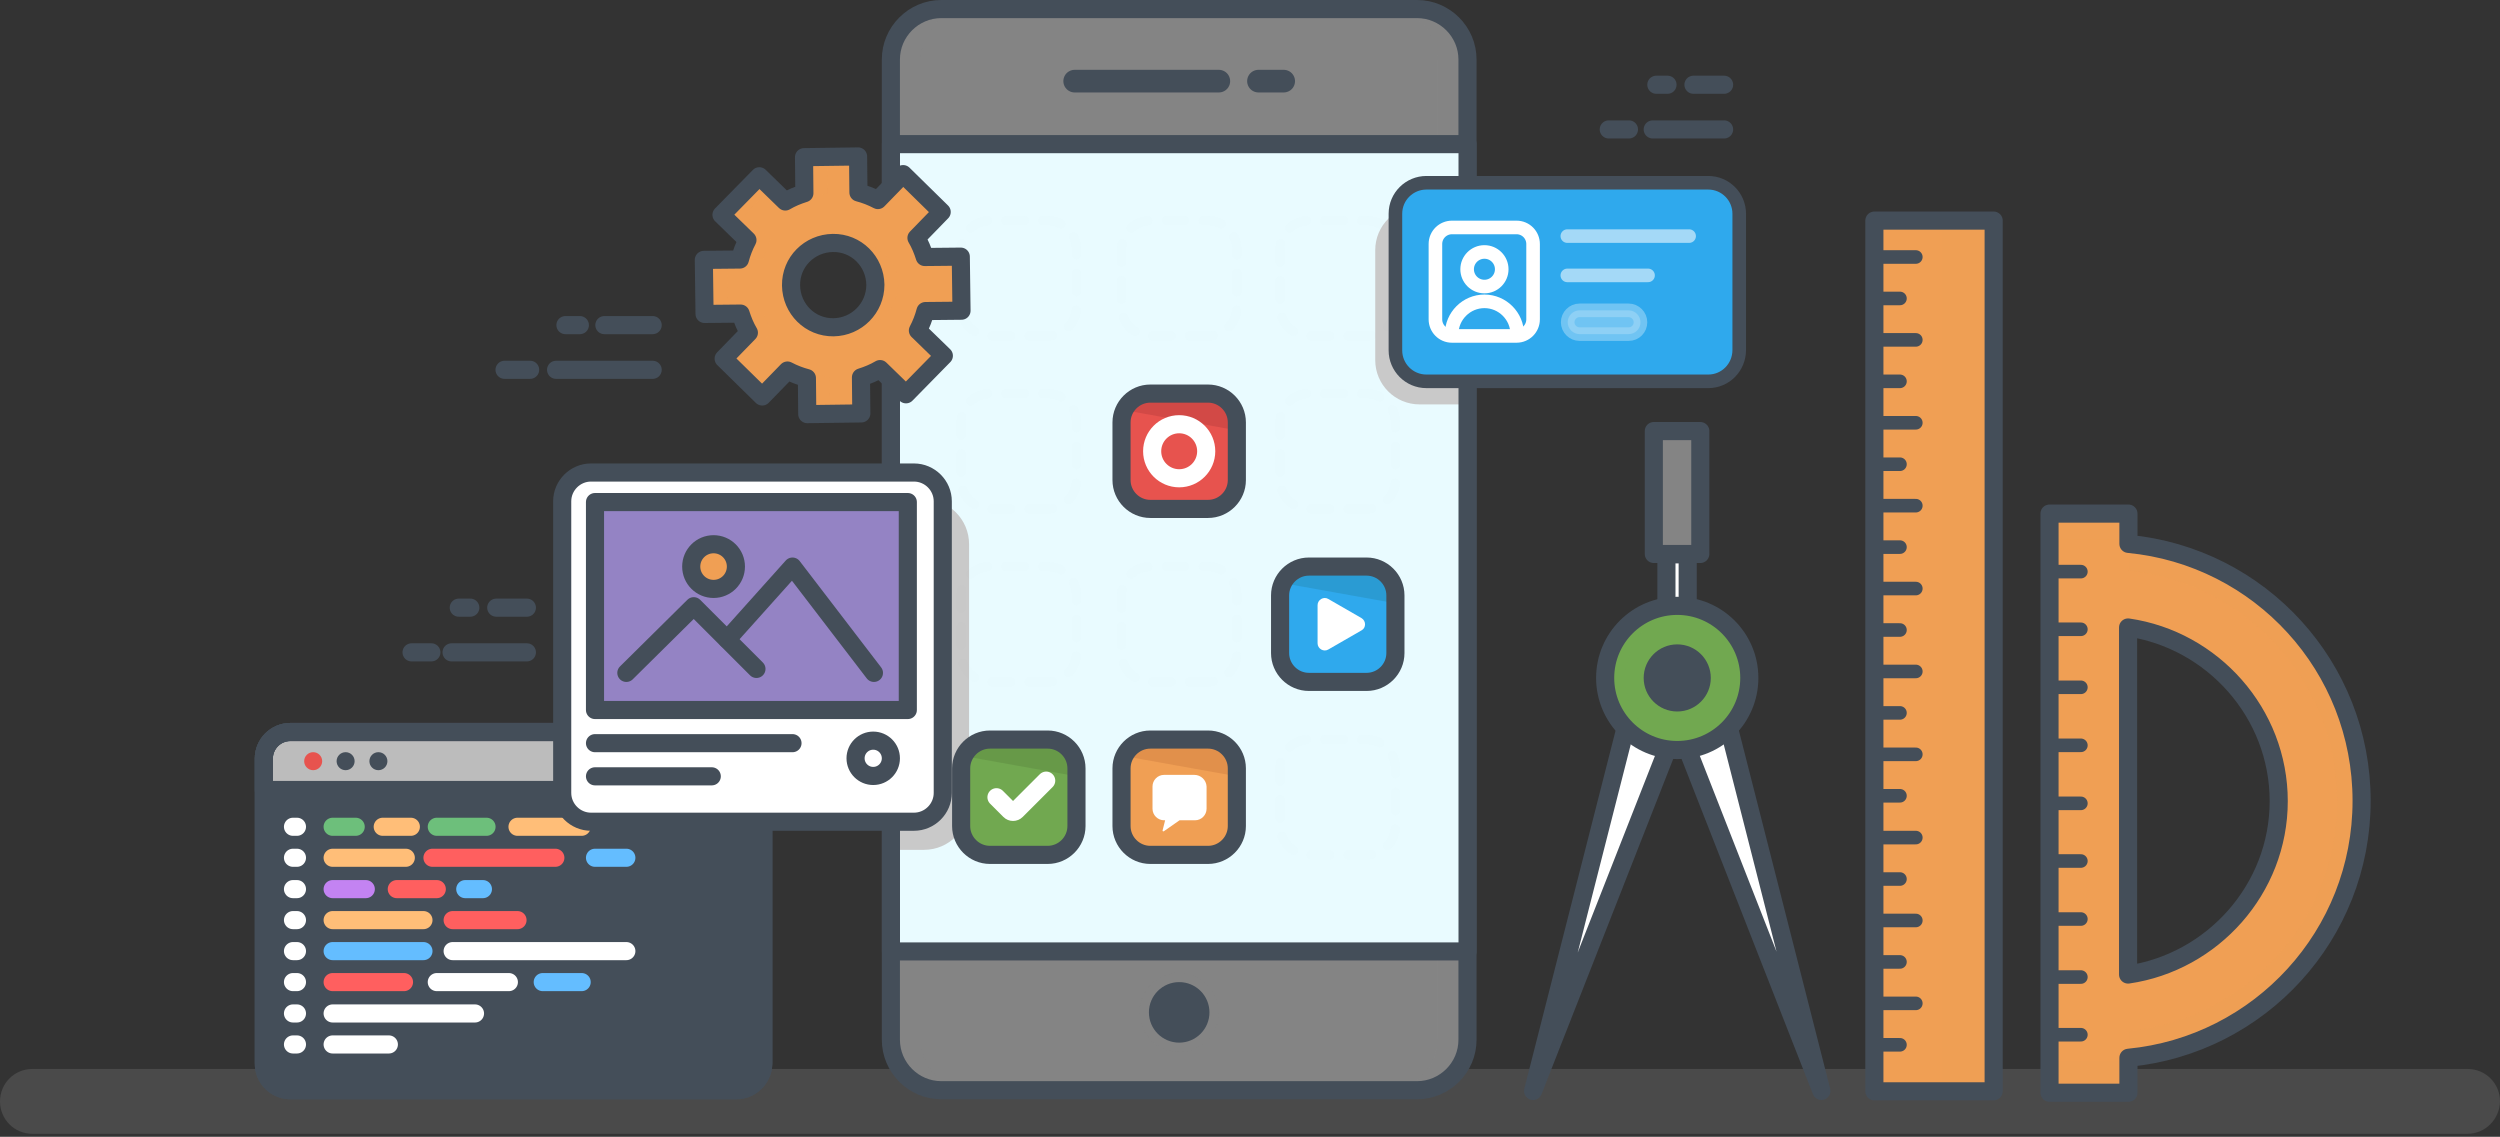 <svg width="552" height="251" viewBox="0 0 552 251" fill="none" xmlns="http://www.w3.org/2000/svg">
<rect x="0" y="0" width="552" height="251" fill="#333333" stroke="none"/>
<path opacity="0.28" d="M544.759 250.348H7.162C3.183 250.348 0 247.165 0 243.187C0 239.208 3.183 236.025 7.162 236.025H544.838C548.817 236.025 552 239.208 552 243.187C551.92 247.165 548.737 250.348 544.759 250.348Z" fill="#848484"/>
<path d="M521.443 176.823C521.443 147.221 499.004 122.872 469.959 120.087V113.403H452.533V241.277H469.959V233.558C498.924 230.773 521.443 206.424 521.443 176.823ZM469.88 215.177V138.548C488.5 141.253 503.141 157.407 503.141 176.902C503.141 196.318 488.5 212.471 469.88 215.177Z" fill="#F09F54"/>
<path opacity="0.29" d="M469.88 120.087V113.403H452.454V241.277H469.88V233.558C498.925 230.773 521.364 206.503 521.364 176.823C521.444 147.221 498.925 122.872 469.88 120.087ZM469.88 227.67V234.274H453.568V119.211H469.88V125.975C495.423 128.442 516.033 150.245 516.033 176.823C516.112 203.4 495.503 225.203 469.88 227.67Z" fill="#F09F54"/>
<path d="M521.443 176.823C521.443 147.221 499.004 122.872 469.959 120.087V113.403H452.533V241.277H469.959V233.558C498.924 230.773 521.443 206.424 521.443 176.823ZM469.88 215.177V138.548C488.5 141.253 503.141 157.407 503.141 176.902C503.141 196.318 488.5 212.471 469.88 215.177Z" stroke="#444E59" stroke-width="4" stroke-miterlimit="10" stroke-linecap="round" stroke-linejoin="round"/>
<path d="M459.456 228.466H452.454" stroke="#444E59" stroke-width="3" stroke-miterlimit="10" stroke-linecap="round" stroke-linejoin="round"/>
<path d="M459.456 215.734H452.454" stroke="#444E59" stroke-width="3" stroke-miterlimit="10" stroke-linecap="round" stroke-linejoin="round"/>
<path d="M459.456 202.923H452.454" stroke="#444E59" stroke-width="3" stroke-miterlimit="10" stroke-linecap="round" stroke-linejoin="round"/>
<path d="M459.456 190.111H452.454" stroke="#444E59" stroke-width="3" stroke-miterlimit="10" stroke-linecap="round" stroke-linejoin="round"/>
<path d="M459.456 177.38H452.454" stroke="#444E59" stroke-width="3" stroke-miterlimit="10" stroke-linecap="round" stroke-linejoin="round"/>
<path d="M459.456 164.568H452.454" stroke="#444E59" stroke-width="3" stroke-miterlimit="10" stroke-linecap="round" stroke-linejoin="round"/>
<path d="M459.456 151.757H452.454" stroke="#444E59" stroke-width="3" stroke-miterlimit="10" stroke-linecap="round" stroke-linejoin="round"/>
<path d="M459.456 138.946H452.454" stroke="#444E59" stroke-width="3" stroke-miterlimit="10" stroke-linecap="round" stroke-linejoin="round"/>
<path d="M459.456 126.214H452.454" stroke="#444E59" stroke-width="3" stroke-miterlimit="10" stroke-linecap="round" stroke-linejoin="round"/>
<path d="M440.2 48.709H413.861V240.959H440.2V48.709Z" fill="#F09F54"/>
<path d="M440.2 48.709H413.861V240.959H440.2V48.709Z" fill="#F09F54"/>
<path opacity="0.29" d="M440.2 48.709H428.741V240.959H440.2V48.709Z" fill="#F09F54"/>
<path d="M440.2 48.709H413.861V240.959H440.2V48.709Z" stroke="#444E59" stroke-width="4" stroke-miterlimit="10" stroke-linecap="round" stroke-linejoin="round"/>
<path d="M423.012 221.543H413.861" stroke="#444E59" stroke-width="3" stroke-miterlimit="10" stroke-linecap="round" stroke-linejoin="round"/>
<path d="M419.51 230.694H413.861" stroke="#444E59" stroke-width="3" stroke-miterlimit="10" stroke-linecap="round" stroke-linejoin="round"/>
<path d="M423.012 203.241H413.861" stroke="#444E59" stroke-width="3" stroke-miterlimit="10" stroke-linecap="round" stroke-linejoin="round"/>
<path d="M419.51 212.392H413.861" stroke="#444E59" stroke-width="3" stroke-miterlimit="10" stroke-linecap="round" stroke-linejoin="round"/>
<path d="M423.012 184.939H413.861" stroke="#444E59" stroke-width="3" stroke-miterlimit="10" stroke-linecap="round" stroke-linejoin="round"/>
<path d="M419.51 194.09H413.861" stroke="#444E59" stroke-width="3" stroke-miterlimit="10" stroke-linecap="round" stroke-linejoin="round"/>
<path d="M423.012 166.558H413.861" stroke="#444E59" stroke-width="3" stroke-miterlimit="10" stroke-linecap="round" stroke-linejoin="round"/>
<path d="M419.51 175.709H413.861" stroke="#444E59" stroke-width="3" stroke-miterlimit="10" stroke-linecap="round" stroke-linejoin="round"/>
<path d="M423.012 148.256H413.861" stroke="#444E59" stroke-width="3" stroke-miterlimit="10" stroke-linecap="round" stroke-linejoin="round"/>
<path d="M419.51 157.407H413.861" stroke="#444E59" stroke-width="3" stroke-miterlimit="10" stroke-linecap="round" stroke-linejoin="round"/>
<path d="M423.012 129.954H413.861" stroke="#444E59" stroke-width="3" stroke-miterlimit="10" stroke-linecap="round" stroke-linejoin="round"/>
<path d="M419.51 139.105H413.861" stroke="#444E59" stroke-width="3" stroke-miterlimit="10" stroke-linecap="round" stroke-linejoin="round"/>
<path d="M423.012 111.652H413.861" stroke="#444E59" stroke-width="3" stroke-miterlimit="10" stroke-linecap="round" stroke-linejoin="round"/>
<path d="M419.51 120.803H413.861" stroke="#444E59" stroke-width="3" stroke-miterlimit="10" stroke-linecap="round" stroke-linejoin="round"/>
<path d="M423.012 93.35H413.861" stroke="#444E59" stroke-width="3" stroke-miterlimit="10" stroke-linecap="round" stroke-linejoin="round"/>
<path d="M419.51 102.501H413.861" stroke="#444E59" stroke-width="3" stroke-miterlimit="10" stroke-linecap="round" stroke-linejoin="round"/>
<path d="M423.012 75.048H413.861" stroke="#444E59" stroke-width="3" stroke-miterlimit="10" stroke-linecap="round" stroke-linejoin="round"/>
<path d="M419.51 84.199H413.861" stroke="#444E59" stroke-width="3" stroke-miterlimit="10" stroke-linecap="round" stroke-linejoin="round"/>
<path d="M423.012 56.746H413.861" stroke="#444E59" stroke-width="3" stroke-miterlimit="10" stroke-linecap="round" stroke-linejoin="round"/>
<path d="M419.51 65.897H413.861" stroke="#444E59" stroke-width="3" stroke-miterlimit="10" stroke-linecap="round" stroke-linejoin="round"/>
<path d="M375.427 95.18H365.162V122.315H375.427V95.18Z" fill="#848484"/>
<path opacity="0.25" d="M368.981 95.18H365.162V122.315H368.981V95.18Z" fill="#848484"/>
<path d="M375.427 95.18H365.162V122.315H375.427V95.18Z" stroke="#444E59" stroke-width="4" stroke-miterlimit="10" stroke-linecap="round" stroke-linejoin="round"/>
<path d="M372.642 122.394H367.947V135.524H372.642V122.394Z" fill="white"/>
<path d="M372.642 122.394H367.947V135.524H372.642V122.394Z" stroke="#444E59" stroke-width="4" stroke-miterlimit="10" stroke-linecap="round" stroke-linejoin="round"/>
<path d="M362.377 147.221L338.505 240.879L374.79 148.494L362.377 147.221Z" fill="white"/>
<path d="M362.377 147.221L338.505 240.879L374.79 148.494L362.377 147.221Z" stroke="#444E59" stroke-width="4" stroke-miterlimit="10" stroke-linecap="round" stroke-linejoin="round"/>
<path d="M378.291 147.221L402.163 240.879L365.958 148.494L378.291 147.221Z" fill="white"/>
<path d="M378.291 147.221L402.163 240.879L365.958 148.494L378.291 147.221Z" stroke="#444E59" stroke-width="4" stroke-miterlimit="10" stroke-linecap="round" stroke-linejoin="round"/>
<path d="M370.334 165.603C379.124 165.603 386.249 158.477 386.249 149.688C386.249 140.899 379.124 133.773 370.334 133.773C361.545 133.773 354.419 140.899 354.419 149.688C354.419 158.477 361.545 165.603 370.334 165.603Z" fill="#71A850"/>
<path opacity="0.4" d="M358.876 149.688C358.876 141.651 364.844 135.047 372.562 133.933C371.846 133.853 371.13 133.773 370.334 133.773C361.581 133.773 354.419 140.935 354.419 149.688C354.419 158.441 361.581 165.603 370.334 165.603C371.05 165.603 371.846 165.523 372.562 165.444C364.844 164.33 358.876 157.725 358.876 149.688Z" fill="#71A850"/>
<path d="M370.334 165.603C379.124 165.603 386.249 158.477 386.249 149.688C386.249 140.899 379.124 133.773 370.334 133.773C361.545 133.773 354.419 140.899 354.419 149.688C354.419 158.477 361.545 165.603 370.334 165.603Z" stroke="#444E59" stroke-width="4" stroke-miterlimit="10" stroke-linecap="round" stroke-linejoin="round"/>
<path d="M370.334 155.099C373.323 155.099 375.745 152.676 375.745 149.688C375.745 146.7 373.323 144.277 370.334 144.277C367.346 144.277 364.923 146.7 364.923 149.688C364.923 152.676 367.346 155.099 370.334 155.099Z" fill="#444E59"/>
<path d="M370.334 155.099C373.323 155.099 375.745 152.676 375.745 149.688C375.745 146.7 373.323 144.277 370.334 144.277C367.346 144.277 364.923 146.7 364.923 149.688C364.923 152.676 367.346 155.099 370.334 155.099Z" stroke="#444E59" stroke-width="4" stroke-miterlimit="10" stroke-linecap="round" stroke-linejoin="round"/>
<path d="M312.882 240.72H207.845C201.718 240.72 196.705 235.707 196.705 229.58V13.14C196.705 7.013 201.718 2 207.845 2H312.882C319.009 2 324.023 7.013 324.023 13.14V229.58C324.023 235.707 319.009 240.72 312.882 240.72Z" fill="#848484"/>
<path opacity="0.28" d="M312.882 2H306.198C312.325 2 317.338 7.013 317.338 13.14V229.58C317.338 235.707 312.325 240.72 306.198 240.72H312.962C319.089 240.72 324.102 235.707 324.102 229.58V13.14C324.022 6.934 319.009 2 312.882 2Z" fill="#848484"/>
<path opacity="0.48" d="M203.31 229.58V13.14C203.31 7.013 208.323 2 214.45 2H207.845C201.718 2 196.705 7.013 196.705 13.14V229.58C196.705 235.707 201.718 240.72 207.845 240.72H214.45C208.323 240.72 203.31 235.707 203.31 229.58Z" fill="#848484"/>
<path d="M312.882 240.72H207.845C201.718 240.72 196.705 235.707 196.705 229.58V13.14C196.705 7.013 201.718 2 207.845 2H312.882C319.009 2 324.023 7.013 324.023 13.14V229.58C324.023 235.707 319.009 240.72 312.882 240.72Z" stroke="#444E59" stroke-width="4" stroke-miterlimit="10" stroke-linecap="round" stroke-linejoin="round"/>
<path d="M324.038 210.075L324.038 31.83L196.72 31.83L196.72 210.075L324.038 210.075Z" fill="#E9FBFF"/>
<path d="M323.386 89.292H313.439C308.028 89.292 303.652 84.915 303.652 79.504V55.234C303.652 49.824 308.028 45.447 313.439 45.447H323.386V89.292Z" fill="#C9C9C9"/>
<path d="M204.026 187.645H196.705V110.22H204.026C209.517 110.22 213.973 114.676 213.973 120.166V177.698C213.893 183.188 209.517 187.645 204.026 187.645Z" fill="#C9C9C9"/>
<path d="M324.038 210.075L324.038 31.83L196.72 31.83L196.72 210.075L324.038 210.075Z" stroke="#444E59" stroke-width="4" stroke-miterlimit="10" stroke-linecap="round" stroke-linejoin="round"/>
<path d="M277.87 17.915H283.44" stroke="#444E59" stroke-width="5" stroke-miterlimit="10" stroke-linecap="round" stroke-linejoin="round"/>
<path d="M237.288 17.915H269.117" stroke="#444E59" stroke-width="5" stroke-miterlimit="10" stroke-linecap="round" stroke-linejoin="round"/>
<path opacity="0.29" d="M260.364 232.285C265.198 232.285 269.117 228.366 269.117 223.532C269.117 218.698 265.198 214.779 260.364 214.779C255.53 214.779 251.611 218.698 251.611 223.532C251.611 228.366 255.53 232.285 260.364 232.285Z" fill="#848484"/>
<path d="M260.364 230.216C264.055 230.216 267.048 227.224 267.048 223.532C267.048 219.84 264.055 216.848 260.364 216.848C256.672 216.848 253.68 219.84 253.68 223.532C253.68 227.224 256.672 230.216 260.364 230.216Z" fill="#444E59"/>
<g opacity="0.3">
<g opacity="0.3">
<g opacity="0.3">
<path opacity="0.3" d="M231.32 188.759H218.588C215.087 188.759 212.222 185.894 212.222 182.393V169.661C212.222 166.16 215.087 163.295 218.588 163.295H231.32C234.821 163.295 237.685 166.16 237.685 169.661V182.393C237.685 185.894 234.821 188.759 231.32 188.759Z" stroke="#444E59" stroke-width="2" stroke-linecap="round" stroke-linejoin="round" stroke-dasharray="4.08 4.08"/>
</g>
<g opacity="0.3">
<path opacity="0.3" d="M301.742 188.759H289.01C285.509 188.759 282.644 185.894 282.644 182.393V169.661C282.644 166.16 285.509 163.295 289.01 163.295H301.742C305.243 163.295 308.108 166.16 308.108 169.661V182.393C308.108 185.894 305.243 188.759 301.742 188.759Z" stroke="#444E59" stroke-width="2" stroke-linecap="round" stroke-linejoin="round" stroke-dasharray="4.08 4.08"/>
</g>
<g opacity="0.3">
<path opacity="0.3" d="M266.73 188.759H253.998C250.497 188.759 247.632 185.894 247.632 182.393V169.661C247.632 166.16 250.497 163.295 253.998 163.295H266.73C270.231 163.295 273.096 166.16 273.096 169.661V182.393C273.096 185.894 270.231 188.759 266.73 188.759Z" stroke="#444E59" stroke-width="2" stroke-linecap="round" stroke-linejoin="round" stroke-dasharray="4.08 4.08"/>
</g>
</g>
<g opacity="0.3">
<g opacity="0.3">
<path opacity="0.3" d="M231.32 150.563H218.588C215.087 150.563 212.222 147.699 212.222 144.197V131.466C212.222 127.965 215.087 125.1 218.588 125.1H231.32C234.821 125.1 237.685 127.965 237.685 131.466V144.197C237.685 147.699 234.821 150.563 231.32 150.563Z" stroke="#444E59" stroke-width="2" stroke-linecap="round" stroke-linejoin="round" stroke-dasharray="4.08 4.08"/>
</g>
<g opacity="0.3">
<path opacity="0.3" d="M301.742 150.563H289.01C285.509 150.563 282.644 147.699 282.644 144.197V131.466C282.644 127.965 285.509 125.1 289.01 125.1H301.742C305.243 125.1 308.108 127.965 308.108 131.466V144.197C308.108 147.699 305.243 150.563 301.742 150.563Z" stroke="#444E59" stroke-width="2" stroke-linecap="round" stroke-linejoin="round" stroke-dasharray="4.08 4.08"/>
</g>
<g opacity="0.3">
<path opacity="0.3" d="M266.73 150.563H253.998C250.497 150.563 247.632 147.699 247.632 144.197V131.466C247.632 127.965 250.497 125.1 253.998 125.1H266.73C270.231 125.1 273.096 127.965 273.096 131.466V144.197C273.096 147.699 270.231 150.563 266.73 150.563Z" stroke="#444E59" stroke-width="2" stroke-linecap="round" stroke-linejoin="round" stroke-dasharray="4.08 4.08"/>
</g>
</g>
<g opacity="0.3">
<g opacity="0.3">
<path opacity="0.3" d="M231.32 112.368H218.588C215.087 112.368 212.222 109.504 212.222 106.002V93.271C212.222 89.769 215.087 86.905 218.588 86.905H231.32C234.821 86.905 237.685 89.769 237.685 93.271V106.002C237.685 109.504 234.821 112.368 231.32 112.368Z" stroke="#444E59" stroke-width="2" stroke-linecap="round" stroke-linejoin="round" stroke-dasharray="4.08 4.08"/>
</g>
<g opacity="0.3">
<path opacity="0.3" d="M301.742 112.368H289.01C285.509 112.368 282.644 109.504 282.644 106.002V93.271C282.644 89.769 285.509 86.905 289.01 86.905H301.742C305.243 86.905 308.108 89.769 308.108 93.271V106.002C308.108 109.504 305.243 112.368 301.742 112.368Z" stroke="#444E59" stroke-width="2" stroke-linecap="round" stroke-linejoin="round" stroke-dasharray="4.08 4.08"/>
</g>
<g opacity="0.3">
<path opacity="0.3" d="M266.73 112.368H253.998C250.497 112.368 247.632 109.504 247.632 106.002V93.271C247.632 89.769 250.497 86.905 253.998 86.905H266.73C270.231 86.905 273.096 89.769 273.096 93.271V106.002C273.096 109.504 270.231 112.368 266.73 112.368Z" stroke="#444E59" stroke-width="2" stroke-linecap="round" stroke-linejoin="round" stroke-dasharray="4.08 4.08"/>
</g>
</g>
<g opacity="0.3">
<g opacity="0.3">
<path opacity="0.3" d="M231.32 74.173H218.588C215.087 74.173 212.222 71.308 212.222 67.807V55.075C212.222 51.574 215.087 48.709 218.588 48.709H231.32C234.821 48.709 237.685 51.574 237.685 55.075V67.807C237.685 71.308 234.821 74.173 231.32 74.173Z" stroke="#444E59" stroke-width="2" stroke-linecap="round" stroke-linejoin="round" stroke-dasharray="4.08 4.08"/>
</g>
<g opacity="0.3">
<path opacity="0.3" d="M301.742 74.173H289.01C285.509 74.173 282.644 71.308 282.644 67.807V55.075C282.644 51.574 285.509 48.709 289.01 48.709H301.742C305.243 48.709 308.108 51.574 308.108 55.075V67.807C308.108 71.308 305.243 74.173 301.742 74.173Z" stroke="#444E59" stroke-width="2" stroke-linecap="round" stroke-linejoin="round" stroke-dasharray="4.08 4.08"/>
</g>
<g opacity="0.3">
<path opacity="0.3" d="M266.73 74.173H253.998C250.497 74.173 247.632 71.308 247.632 67.807V55.075C247.632 51.574 250.497 48.709 253.998 48.709H266.73C270.231 48.709 273.096 51.574 273.096 55.075V67.807C273.096 71.308 270.231 74.173 266.73 74.173Z" stroke="#444E59" stroke-width="2" stroke-linecap="round" stroke-linejoin="round" stroke-dasharray="4.08 4.08"/>
</g>
</g>
</g>
<path d="M231.32 188.759H218.588C215.087 188.759 212.222 185.894 212.222 182.393V169.661C212.222 166.16 215.087 163.295 218.588 163.295H231.32C234.821 163.295 237.685 166.16 237.685 169.661V182.393C237.685 185.894 234.821 188.759 231.32 188.759Z" fill="#71A850"/>
<path opacity="0.52" d="M231.32 163.295H218.588C216.041 163.295 213.813 164.807 212.859 166.955L237.685 171.412V169.661C237.685 166.16 234.821 163.295 231.32 163.295Z" fill="#5F8C42"/>
<path d="M231.32 188.759H218.588C215.087 188.759 212.222 185.894 212.222 182.393V169.661C212.222 166.16 215.087 163.295 218.588 163.295H231.32C234.821 163.295 237.685 166.16 237.685 169.661V182.393C237.685 185.894 234.821 188.759 231.32 188.759Z" stroke="#444E59" stroke-width="4" stroke-miterlimit="10" stroke-linecap="round" stroke-linejoin="round"/>
<path d="M266.73 188.759H253.998C250.497 188.759 247.632 185.894 247.632 182.393V169.661C247.632 166.16 250.497 163.295 253.998 163.295H266.73C270.231 163.295 273.096 166.16 273.096 169.661V182.393C273.096 185.894 270.231 188.759 266.73 188.759Z" fill="#F09F54"/>
<path opacity="0.52" d="M266.73 163.295H253.998C251.452 163.295 249.224 164.807 248.269 166.955L273.096 171.412V169.661C273.096 166.16 270.231 163.295 266.73 163.295Z" fill="#D38444"/>
<path d="M266.73 188.759H253.998C250.497 188.759 247.632 185.894 247.632 182.393V169.661C247.632 166.16 250.497 163.295 253.998 163.295H266.73C270.231 163.295 273.096 166.16 273.096 169.661V182.393C273.096 185.894 270.231 188.759 266.73 188.759Z" stroke="#444E59" stroke-width="4" stroke-miterlimit="10" stroke-linecap="round" stroke-linejoin="round"/>
<path d="M301.742 150.563H289.01C285.509 150.563 282.644 147.699 282.644 144.198V131.466C282.644 127.965 285.509 125.1 289.01 125.1H301.742C305.243 125.1 308.108 127.965 308.108 131.466V144.198C308.108 147.699 305.243 150.563 301.742 150.563Z" fill="#2FA9ED"/>
<path opacity="0.52" d="M301.742 125.1H289.01C286.464 125.1 284.236 126.612 283.281 128.76L308.108 133.216V131.466C308.108 127.965 305.243 125.1 301.742 125.1Z" fill="#288FBC"/>
<path d="M301.742 150.563H289.01C285.509 150.563 282.644 147.699 282.644 144.197V131.466C282.644 127.965 285.509 125.1 289.01 125.1H301.742C305.243 125.1 308.108 127.965 308.108 131.466V144.197C308.108 147.699 305.243 150.563 301.742 150.563Z" stroke="#444E59" stroke-width="4" stroke-miterlimit="10" stroke-linecap="round" stroke-linejoin="round"/>
<path d="M266.73 112.368H253.998C250.497 112.368 247.632 109.504 247.632 106.002V93.271C247.632 89.769 250.497 86.905 253.998 86.905H266.73C270.231 86.905 273.096 89.769 273.096 93.271V106.002C273.096 109.504 270.231 112.368 266.73 112.368Z" fill="#E7534E"/>
<path opacity="0.52" d="M266.73 86.905H253.998C251.452 86.905 249.224 88.417 248.269 90.565L273.096 95.021V93.271C273.096 89.769 270.231 86.905 266.73 86.905Z" fill="#BF4040"/>
<path d="M266.73 112.368H253.998C250.497 112.368 247.632 109.504 247.632 106.002V93.271C247.632 89.769 250.497 86.905 253.998 86.905H266.73C270.231 86.905 273.096 89.769 273.096 93.271V106.002C273.096 109.504 270.231 112.368 266.73 112.368Z" stroke="#444E59" stroke-width="4" stroke-miterlimit="10" stroke-linecap="round" stroke-linejoin="round"/>
<path d="M293.307 132.262L300.628 136.479C301.662 137.115 301.662 138.627 300.628 139.184L293.307 143.402C292.273 144.038 290.92 143.243 290.92 142.049V133.614C290.92 132.421 292.273 131.625 293.307 132.262Z" fill="white"/>
<path d="M263.706 171.093H257.022C255.589 171.093 254.475 172.287 254.475 173.64V178.573C254.475 180.005 255.669 181.119 257.022 181.119H257.26L256.703 183.348C256.624 183.507 256.863 183.666 257.022 183.507L260.443 181.119H263.865C265.297 181.119 266.411 179.926 266.411 178.573V173.64C266.332 172.207 265.138 171.093 263.706 171.093Z" fill="white"/>
<path d="M220.02 176.027L222.964 178.971C223.362 179.369 223.999 179.369 224.397 178.971L231.001 172.366" stroke="white" stroke-width="4" stroke-miterlimit="10" stroke-linecap="round" stroke-linejoin="round"/>
<path d="M260.364 105.604C263.66 105.604 266.332 102.932 266.332 99.636C266.332 96.34 263.66 93.668 260.364 93.668C257.068 93.668 254.396 96.34 254.396 99.636C254.396 102.932 257.068 105.604 260.364 105.604Z" stroke="white" stroke-width="4" stroke-miterlimit="10" stroke-linecap="round" stroke-linejoin="round"/>
<path d="M212.302 68.602L212.142 56.666L204.185 56.746C203.708 55.234 203.151 53.881 202.355 52.528L207.925 46.799L199.411 38.444L193.841 44.173C192.488 43.457 191.056 42.9 189.544 42.502L189.464 34.545L177.528 34.704L177.608 42.661C176.096 43.139 174.743 43.696 173.39 44.492L167.661 38.921L159.306 47.436L165.035 53.006C164.319 54.359 163.762 55.791 163.364 57.303L155.407 57.382L155.566 69.318L163.523 69.239C164.001 70.751 164.558 72.103 165.353 73.456L159.783 79.186L168.298 87.541L173.868 81.811C175.22 82.528 176.653 83.085 178.165 83.482L178.244 91.44L190.18 91.281L190.101 83.323C191.613 82.846 192.965 82.289 194.318 81.493L200.047 87.063L208.402 78.549L202.673 72.979C203.389 71.626 203.946 70.194 204.344 68.682L212.302 68.602ZM184.053 72.263C178.881 72.342 174.743 68.204 174.663 63.032C174.584 57.86 178.722 53.722 183.894 53.642C189.066 53.563 193.204 57.701 193.284 62.873C193.284 68.045 189.146 72.183 184.053 72.263Z" fill="white"/>
<path d="M212.302 68.602L212.142 56.666L204.185 56.746C203.708 55.234 203.151 53.881 202.355 52.528L207.925 46.799L199.411 38.444L193.841 44.173C192.488 43.457 191.056 42.9 189.544 42.502L189.464 34.545L177.528 34.704L177.608 42.661C176.096 43.139 174.743 43.696 173.39 44.492L167.661 38.921L159.306 47.436L165.035 53.006C164.319 54.359 163.762 55.791 163.364 57.303L155.407 57.382L155.566 69.318L163.523 69.239C164.001 70.751 164.558 72.103 165.353 73.456L159.783 79.186L168.298 87.541L173.868 81.811C175.22 82.528 176.653 83.085 178.165 83.482L178.244 91.44L190.18 91.281L190.101 83.323C191.613 82.846 192.965 82.289 194.318 81.493L200.047 87.063L208.402 78.549L202.673 72.979C203.389 71.626 203.946 70.194 204.344 68.682L212.302 68.602ZM184.053 72.263C178.881 72.342 174.743 68.204 174.663 63.032C174.584 57.86 178.722 53.722 183.894 53.642C189.066 53.563 193.204 57.701 193.284 62.873C193.284 68.045 189.146 72.183 184.053 72.263Z" fill="#F09F54"/>
<path d="M212.302 68.602L212.142 56.666L204.185 56.746C203.708 55.234 203.151 53.881 202.355 52.528L207.925 46.799L199.411 38.444L193.841 44.173C192.488 43.457 191.056 42.9 189.544 42.502L189.464 34.545L177.528 34.704L177.608 42.661C176.096 43.139 174.743 43.696 173.39 44.492L167.661 38.921L159.306 47.436L165.035 53.006C164.319 54.359 163.762 55.791 163.364 57.303L155.407 57.382L155.566 69.318L163.523 69.239C164.001 70.751 164.558 72.103 165.353 73.456L159.783 79.186L168.298 87.541L173.868 81.811C175.22 82.528 176.653 83.085 178.165 83.482L178.244 91.44L190.18 91.281L190.101 83.323C191.613 82.846 192.965 82.289 194.318 81.493L200.047 87.063L208.402 78.549L202.673 72.979C203.389 71.626 203.946 70.194 204.344 68.682L212.302 68.602ZM184.053 72.263C178.881 72.342 174.743 68.204 174.663 63.032C174.584 57.86 178.722 53.722 183.894 53.642C189.066 53.563 193.204 57.701 193.284 62.873C193.284 68.045 189.146 72.183 184.053 72.263Z" fill="#F09F54"/>
<g opacity="0.29">
<path opacity="0.29" d="M209.278 56.746C209.278 56.746 209.278 56.826 209.278 56.746H212.222V56.667L209.278 56.746Z" fill="#F09F54"/>
<path opacity="0.29" d="M198.933 44.253L202.037 41.071L199.49 38.524L195.352 42.742C196.626 43.139 197.819 43.617 198.933 44.253Z" fill="#F09F54"/>
<path opacity="0.29" d="M188.827 53.643C187.952 53.643 187.156 53.802 186.44 53.961C190.339 55.075 193.204 58.577 193.204 62.794C193.284 67.091 190.339 70.751 186.44 71.865C187.236 72.104 188.191 72.263 189.066 72.184C194.238 72.104 198.297 67.887 198.297 62.794C198.297 57.701 194 53.643 188.827 53.643Z" fill="#F09F54"/>
<path opacity="0.29" d="M176.971 42.901L178.562 44.413C179.915 43.696 181.268 43.06 182.78 42.582L182.7 34.625L189.544 34.545V34.466L177.608 34.625L177.687 42.582C177.528 42.742 177.21 42.821 176.971 42.901Z" fill="#F09F54"/>
<path opacity="0.29" d="M183.178 83.403C181.666 83.006 180.234 82.449 178.881 81.733L177.448 83.244C177.687 83.324 177.926 83.403 178.165 83.483L178.244 91.44L183.257 91.361L183.178 83.403Z" fill="#F09F54"/>
<path opacity="0.29" d="M160.579 57.303L168.536 57.224C168.934 55.712 169.491 54.28 170.207 52.927L164.478 47.357L170.366 41.389L167.82 38.842L159.465 47.357L165.194 52.927C164.478 54.28 163.921 55.712 163.523 57.224L155.566 57.303L155.725 69.239L160.738 69.16L160.579 57.303Z" fill="#F09F54"/>
<path opacity="0.29" d="M199.331 81.494C198.217 82.13 197.103 82.608 195.909 83.006L200.047 87.064L202.514 84.517L199.331 81.494Z" fill="#F09F54"/>
<path opacity="0.29" d="M164.876 79.027L170.446 73.298C169.73 71.945 169.093 70.592 168.616 69.08L163.603 69.16C164.08 70.592 164.637 72.025 165.353 73.298L159.783 79.027L168.298 87.382L170.764 84.836L164.876 79.027Z" fill="#F09F54"/>
</g>
<path d="M212.302 68.602L212.142 56.666L204.185 56.746C203.708 55.234 203.151 53.881 202.355 52.528L207.925 46.799L199.411 38.444L193.841 44.173C192.488 43.457 191.056 42.9 189.544 42.502L189.464 34.545L177.528 34.704L177.608 42.661C176.096 43.139 174.743 43.696 173.39 44.492L167.661 38.921L159.306 47.436L165.035 53.006C164.319 54.359 163.762 55.791 163.364 57.303L155.407 57.382L155.566 69.318L163.523 69.239C164.001 70.751 164.558 72.103 165.353 73.456L159.783 79.186L168.298 87.541L173.868 81.811C175.22 82.528 176.653 83.085 178.165 83.482L178.244 91.44L190.18 91.281L190.101 83.323C191.613 82.846 192.965 82.289 194.318 81.493L200.047 87.063L208.402 78.549L202.673 72.979C203.389 71.626 203.946 70.194 204.344 68.682L212.302 68.602ZM184.053 72.263C178.881 72.342 174.743 68.204 174.663 63.032C174.584 57.86 178.722 53.722 183.894 53.642C189.066 53.563 193.204 57.701 193.284 62.873C193.284 68.045 189.146 72.183 184.053 72.263Z" stroke="#444E59" stroke-width="4" stroke-miterlimit="10" stroke-linecap="round" stroke-linejoin="round"/>
<path d="M162.568 240.72H64.136C60.874 240.72 58.248 238.094 58.248 234.831V167.512C58.248 164.25 60.874 161.624 64.136 161.624H162.648C165.91 161.624 168.536 164.25 168.536 167.512V234.831C168.457 238.094 165.831 240.72 162.568 240.72Z" fill="#444E59"/>
<path d="M168.457 174.435H58.248V167.512C58.248 164.25 60.874 161.624 64.136 161.624H162.648C165.91 161.624 168.536 164.25 168.536 167.512V174.435H168.457Z" fill="#BCBCBC"/>
<path d="M162.568 240.72H64.136C60.874 240.72 58.248 238.094 58.248 234.831V167.512C58.248 164.25 60.874 161.624 64.136 161.624H162.648C165.91 161.624 168.536 164.25 168.536 167.512V234.831C168.457 238.094 165.831 240.72 162.568 240.72Z" stroke="#444E59" stroke-width="4" stroke-miterlimit="10" stroke-linecap="round" stroke-linejoin="round"/>
<path d="M162.568 240.72H64.136C60.874 240.72 58.248 238.094 58.248 234.831V167.512C58.248 164.25 60.874 161.624 64.136 161.624H162.648C165.91 161.624 168.536 164.25 168.536 167.512V234.831C168.457 238.094 165.831 240.72 162.568 240.72Z" stroke="#444E59" stroke-width="4" stroke-miterlimit="10" stroke-linecap="round" stroke-linejoin="round"/>
<path d="M168.457 174.435H58.248V167.512C58.248 164.25 60.874 161.624 64.136 161.624H162.648C165.91 161.624 168.536 164.25 168.536 167.512V174.435H168.457Z" stroke="#444E59" stroke-width="4" stroke-miterlimit="10" stroke-linecap="round" stroke-linejoin="round"/>
<path d="M73.446 230.614H85.86" stroke="white" stroke-width="4" stroke-miterlimit="10" stroke-linecap="round" stroke-linejoin="round"/>
<path d="M64.693 230.614H65.568" stroke="white" stroke-width="4" stroke-miterlimit="10" stroke-linecap="round" stroke-linejoin="round"/>
<path d="M73.446 223.771H104.878" stroke="white" stroke-width="4" stroke-miterlimit="10" stroke-linecap="round" stroke-linejoin="round"/>
<path d="M64.693 223.771H65.568" stroke="white" stroke-width="4" stroke-miterlimit="10" stroke-linecap="round" stroke-linejoin="round"/>
<path d="M119.837 216.848H128.431" stroke="#64BDFF" stroke-width="4" stroke-miterlimit="10" stroke-linecap="round" stroke-linejoin="round"/>
<path d="M96.443 216.848H112.358" stroke="white" stroke-width="4" stroke-miterlimit="10" stroke-linecap="round" stroke-linejoin="round"/>
<path d="M73.446 216.848H89.202" stroke="#FF5F5F" stroke-width="4" stroke-miterlimit="10" stroke-linecap="round" stroke-linejoin="round"/>
<path d="M64.693 216.848H65.568" stroke="white" stroke-width="4" stroke-miterlimit="10" stroke-linecap="round" stroke-linejoin="round"/>
<path d="M99.944 210.005H138.298" stroke="white" stroke-width="4" stroke-miterlimit="10" stroke-linecap="round" stroke-linejoin="round"/>
<path d="M73.446 210.005H93.499" stroke="#64BDFF" stroke-width="4" stroke-miterlimit="10" stroke-linecap="round" stroke-linejoin="round"/>
<path d="M64.693 210.005H65.568" stroke="white" stroke-width="4" stroke-miterlimit="10" stroke-linecap="round" stroke-linejoin="round"/>
<path d="M99.944 203.161H114.267" stroke="#FF5F5F" stroke-width="4" stroke-miterlimit="10" stroke-linecap="round" stroke-linejoin="round"/>
<path d="M73.446 203.161H93.499" stroke="#FFBE78" stroke-width="4" stroke-miterlimit="10" stroke-linecap="round" stroke-linejoin="round"/>
<path d="M64.693 203.161H65.568" stroke="white" stroke-width="4" stroke-miterlimit="10" stroke-linecap="round" stroke-linejoin="round"/>
<path d="M102.729 196.318H106.628" stroke="#64BDFF" stroke-width="4" stroke-miterlimit="10" stroke-linecap="round" stroke-linejoin="round"/>
<path d="M87.61 196.318H96.443" stroke="#FF5F5F" stroke-width="4" stroke-miterlimit="10" stroke-linecap="round" stroke-linejoin="round"/>
<path d="M73.446 196.318H80.767" stroke="#C383F2" stroke-width="4" stroke-miterlimit="10" stroke-linecap="round" stroke-linejoin="round"/>
<path d="M64.693 196.318H65.568" stroke="white" stroke-width="4" stroke-miterlimit="10" stroke-linecap="round" stroke-linejoin="round"/>
<path d="M131.376 189.395H138.298" stroke="#64BDFF" stroke-width="4" stroke-miterlimit="10" stroke-linecap="round" stroke-linejoin="round"/>
<path d="M95.488 189.395H122.622" stroke="#FF5F5F" stroke-width="4" stroke-miterlimit="10" stroke-linecap="round" stroke-linejoin="round"/>
<path d="M73.446 189.395H89.6" stroke="#FFBE78" stroke-width="4" stroke-miterlimit="10" stroke-linecap="round" stroke-linejoin="round"/>
<path d="M64.693 189.395H65.568" stroke="white" stroke-width="4" stroke-miterlimit="10" stroke-linecap="round" stroke-linejoin="round"/>
<path d="M114.267 182.552H128.431" stroke="#FFBE78" stroke-width="4" stroke-miterlimit="10" stroke-linecap="round" stroke-linejoin="round"/>
<path d="M96.443 182.552H107.424" stroke="#6DBF7B" stroke-width="4" stroke-miterlimit="10" stroke-linecap="round" stroke-linejoin="round"/>
<path d="M84.507 182.552H90.714" stroke="#FFBE78" stroke-width="4" stroke-miterlimit="10" stroke-linecap="round" stroke-linejoin="round"/>
<path d="M73.446 182.552H78.539" stroke="#6DBF7B" stroke-width="4" stroke-miterlimit="10" stroke-linecap="round" stroke-linejoin="round"/>
<path d="M64.693 182.552H65.568" stroke="white" stroke-width="4" stroke-miterlimit="10" stroke-linecap="round" stroke-linejoin="round"/>
<path d="M69.149 170.059C70.248 170.059 71.138 169.168 71.138 168.07C71.138 166.971 70.248 166.08 69.149 166.08C68.05 166.08 67.16 166.971 67.16 168.07C67.16 169.168 68.05 170.059 69.149 170.059Z" fill="#E7534E"/>
<path d="M76.311 170.059C77.409 170.059 78.3 169.168 78.3 168.07C78.3 166.971 77.409 166.08 76.311 166.08C75.212 166.08 74.322 166.971 74.322 168.07C74.322 169.168 75.212 170.059 76.311 170.059Z" fill="#444E59"/>
<path d="M83.552 170.059C84.651 170.059 85.541 169.168 85.541 168.07C85.541 166.971 84.651 166.08 83.552 166.08C82.453 166.08 81.563 166.971 81.563 168.07C81.563 169.168 82.453 170.059 83.552 170.059Z" fill="#444E59"/>
<path d="M201.798 181.438H130.5C126.999 181.438 124.134 178.573 124.134 175.072V110.697C124.134 107.196 126.999 104.331 130.5 104.331H201.798C205.299 104.331 208.164 107.196 208.164 110.697V175.072C208.164 178.573 205.299 181.438 201.798 181.438Z" fill="white"/>
<path d="M201.798 181.438H130.5C126.999 181.438 124.134 178.573 124.134 175.072V110.697C124.134 107.196 126.999 104.331 130.5 104.331H201.798C205.299 104.331 208.164 107.196 208.164 110.697V175.072C208.164 178.573 205.299 181.438 201.798 181.438Z" fill="white"/>
<path d="M201.798 181.438H130.5C126.999 181.438 124.134 178.573 124.134 175.072V110.697C124.134 107.196 126.999 104.331 130.5 104.331H201.798C205.299 104.331 208.164 107.196 208.164 110.697V175.072C208.164 178.573 205.299 181.438 201.798 181.438Z" stroke="#444E59" stroke-width="4" stroke-miterlimit="10" stroke-linecap="round" stroke-linejoin="round"/>
<path d="M200.445 110.856H131.376V156.77H200.445V110.856Z" fill="#9483C4"/>
<path d="M200.445 110.856H131.376V156.77H200.445V110.856Z" stroke="#444E59" stroke-width="4" stroke-miterlimit="10" stroke-linecap="round" stroke-linejoin="round"/>
<path d="M131.376 164.091H174.982" stroke="#444E59" stroke-width="4" stroke-miterlimit="10" stroke-linecap="round" stroke-linejoin="round"/>
<path d="M131.376 171.412H157.157" stroke="#444E59" stroke-width="4" stroke-miterlimit="10" stroke-linecap="round" stroke-linejoin="round"/>
<path d="M138.298 148.574L153.179 133.853L167.024 147.699" stroke="#444E59" stroke-width="4" stroke-miterlimit="10" stroke-linecap="round" stroke-linejoin="round"/>
<path d="M192.965 148.574L174.982 125.1L160.579 141.174" stroke="#444E59" stroke-width="4" stroke-miterlimit="10" stroke-linecap="round" stroke-linejoin="round"/>
<path d="M192.806 171.332C194.96 171.332 196.705 169.586 196.705 167.433C196.705 165.279 194.96 163.534 192.806 163.534C190.653 163.534 188.907 165.279 188.907 167.433C188.907 169.586 190.653 171.332 192.806 171.332Z" stroke="#444E59" stroke-width="4" stroke-miterlimit="10" stroke-linecap="round" stroke-linejoin="round"/>
<path d="M157.555 130.033C160.28 130.033 162.489 127.825 162.489 125.1C162.489 122.375 160.28 120.166 157.555 120.166C154.83 120.166 152.622 122.375 152.622 125.1C152.622 127.825 154.83 130.033 157.555 130.033Z" fill="#F09F54"/>
<path d="M157.555 130.033C160.28 130.033 162.489 127.825 162.489 125.1C162.489 122.375 160.28 120.166 157.555 120.166C154.83 120.166 152.622 122.375 152.622 125.1C152.622 127.825 154.83 130.033 157.555 130.033Z" stroke="#444E59" stroke-width="4" stroke-miterlimit="10" stroke-linecap="round" stroke-linejoin="round"/>
<path d="M122.782 81.653H144.107" stroke="#444E59" stroke-width="4" stroke-miterlimit="10" stroke-linecap="round" stroke-linejoin="round"/>
<path d="M111.403 81.653H117.052" stroke="#444E59" stroke-width="4" stroke-miterlimit="10" stroke-linecap="round" stroke-linejoin="round"/>
<path d="M133.444 71.786H144.107" stroke="#444E59" stroke-width="4" stroke-miterlimit="10" stroke-linecap="round" stroke-linejoin="round"/>
<path d="M124.851 71.786H128.033" stroke="#444E59" stroke-width="4" stroke-miterlimit="10" stroke-linecap="round" stroke-linejoin="round"/>
<path d="M99.705 144.038H116.336" stroke="#444E59" stroke-width="4" stroke-miterlimit="10" stroke-linecap="round" stroke-linejoin="round"/>
<path d="M90.873 144.038H95.249" stroke="#444E59" stroke-width="4" stroke-miterlimit="10" stroke-linecap="round" stroke-linejoin="round"/>
<path d="M109.572 134.171H116.336" stroke="#444E59" stroke-width="4" stroke-miterlimit="10" stroke-linecap="round" stroke-linejoin="round"/>
<path d="M101.297 134.171H103.843" stroke="#444E59" stroke-width="4" stroke-miterlimit="10" stroke-linecap="round" stroke-linejoin="round"/>
<path d="M364.923 28.578H380.679" stroke="#444E59" stroke-width="4" stroke-miterlimit="10" stroke-linecap="round" stroke-linejoin="round"/>
<path d="M355.215 28.578H359.671" stroke="#444E59" stroke-width="4" stroke-miterlimit="10" stroke-linecap="round" stroke-linejoin="round"/>
<path d="M373.915 18.71H380.679" stroke="#444E59" stroke-width="4" stroke-miterlimit="10" stroke-linecap="round" stroke-linejoin="round"/>
<path d="M365.719 18.71H368.186" stroke="#444E59" stroke-width="4" stroke-miterlimit="10" stroke-linecap="round" stroke-linejoin="round"/>
<path d="M377.177 84.199H314.951C311.132 84.199 308.108 81.096 308.108 77.356V47.198C308.108 43.378 311.211 40.354 314.951 40.354H377.177C380.997 40.354 384.021 43.458 384.021 47.198V77.276C384.021 81.096 380.997 84.199 377.177 84.199Z" fill="#2FA9ED"/>
<path d="M377.177 84.199H314.951C311.132 84.199 308.108 81.096 308.108 77.356V47.198C308.108 43.378 311.211 40.354 314.951 40.354H377.177C380.997 40.354 384.021 43.458 384.021 47.198V77.276C384.021 81.096 380.997 84.199 377.177 84.199Z" stroke="#444E59" stroke-width="3" stroke-miterlimit="10" stroke-linecap="round" stroke-linejoin="round"/>
<path opacity="0.56" d="M346.064 52.131H372.96" stroke="white" stroke-width="3" stroke-miterlimit="10" stroke-linecap="round" stroke-linejoin="round"/>
<path opacity="0.56" d="M346.064 60.805H363.889" stroke="white" stroke-width="3" stroke-miterlimit="10" stroke-linecap="round" stroke-linejoin="round"/>
<g opacity="0.56">
<path opacity="0.56" d="M359.592 73.775H348.77C347.337 73.775 346.144 72.582 346.144 71.149C346.144 69.717 347.337 68.523 348.77 68.523H359.592C361.024 68.523 362.218 69.717 362.218 71.149C362.218 72.582 361.104 73.775 359.592 73.775Z" fill="white"/>
<path opacity="0.56" d="M359.592 73.775H348.77C347.337 73.775 346.144 72.582 346.144 71.149C346.144 69.717 347.337 68.523 348.77 68.523H359.592C361.024 68.523 362.218 69.717 362.218 71.149C362.218 72.582 361.104 73.775 359.592 73.775Z" stroke="white" stroke-width="3" stroke-miterlimit="10" stroke-linecap="round" stroke-linejoin="round"/>
</g>
<path d="M334.844 74.173H320.601C318.532 74.173 316.94 72.502 316.94 70.513V53.882C316.94 51.813 318.611 50.221 320.601 50.221H334.844C336.913 50.221 338.505 51.892 338.505 53.882V70.513C338.505 72.502 336.913 74.173 334.844 74.173Z" stroke="white" stroke-width="3" stroke-miterlimit="10" stroke-linecap="round" stroke-linejoin="round"/>
<path d="M327.762 63.271C329.872 63.271 331.582 61.561 331.582 59.452C331.582 57.342 329.872 55.632 327.762 55.632C325.653 55.632 323.943 57.342 323.943 59.452C323.943 61.561 325.653 63.271 327.762 63.271Z" stroke="white" stroke-width="3" stroke-miterlimit="10" stroke-linecap="round" stroke-linejoin="round"/>
<path d="M320.521 73.775C320.521 69.796 323.784 66.534 327.762 66.534C331.741 66.534 335.004 69.796 335.004 73.775" stroke="white" stroke-width="3" stroke-miterlimit="10" stroke-linecap="round" stroke-linejoin="round"/>
</svg>

